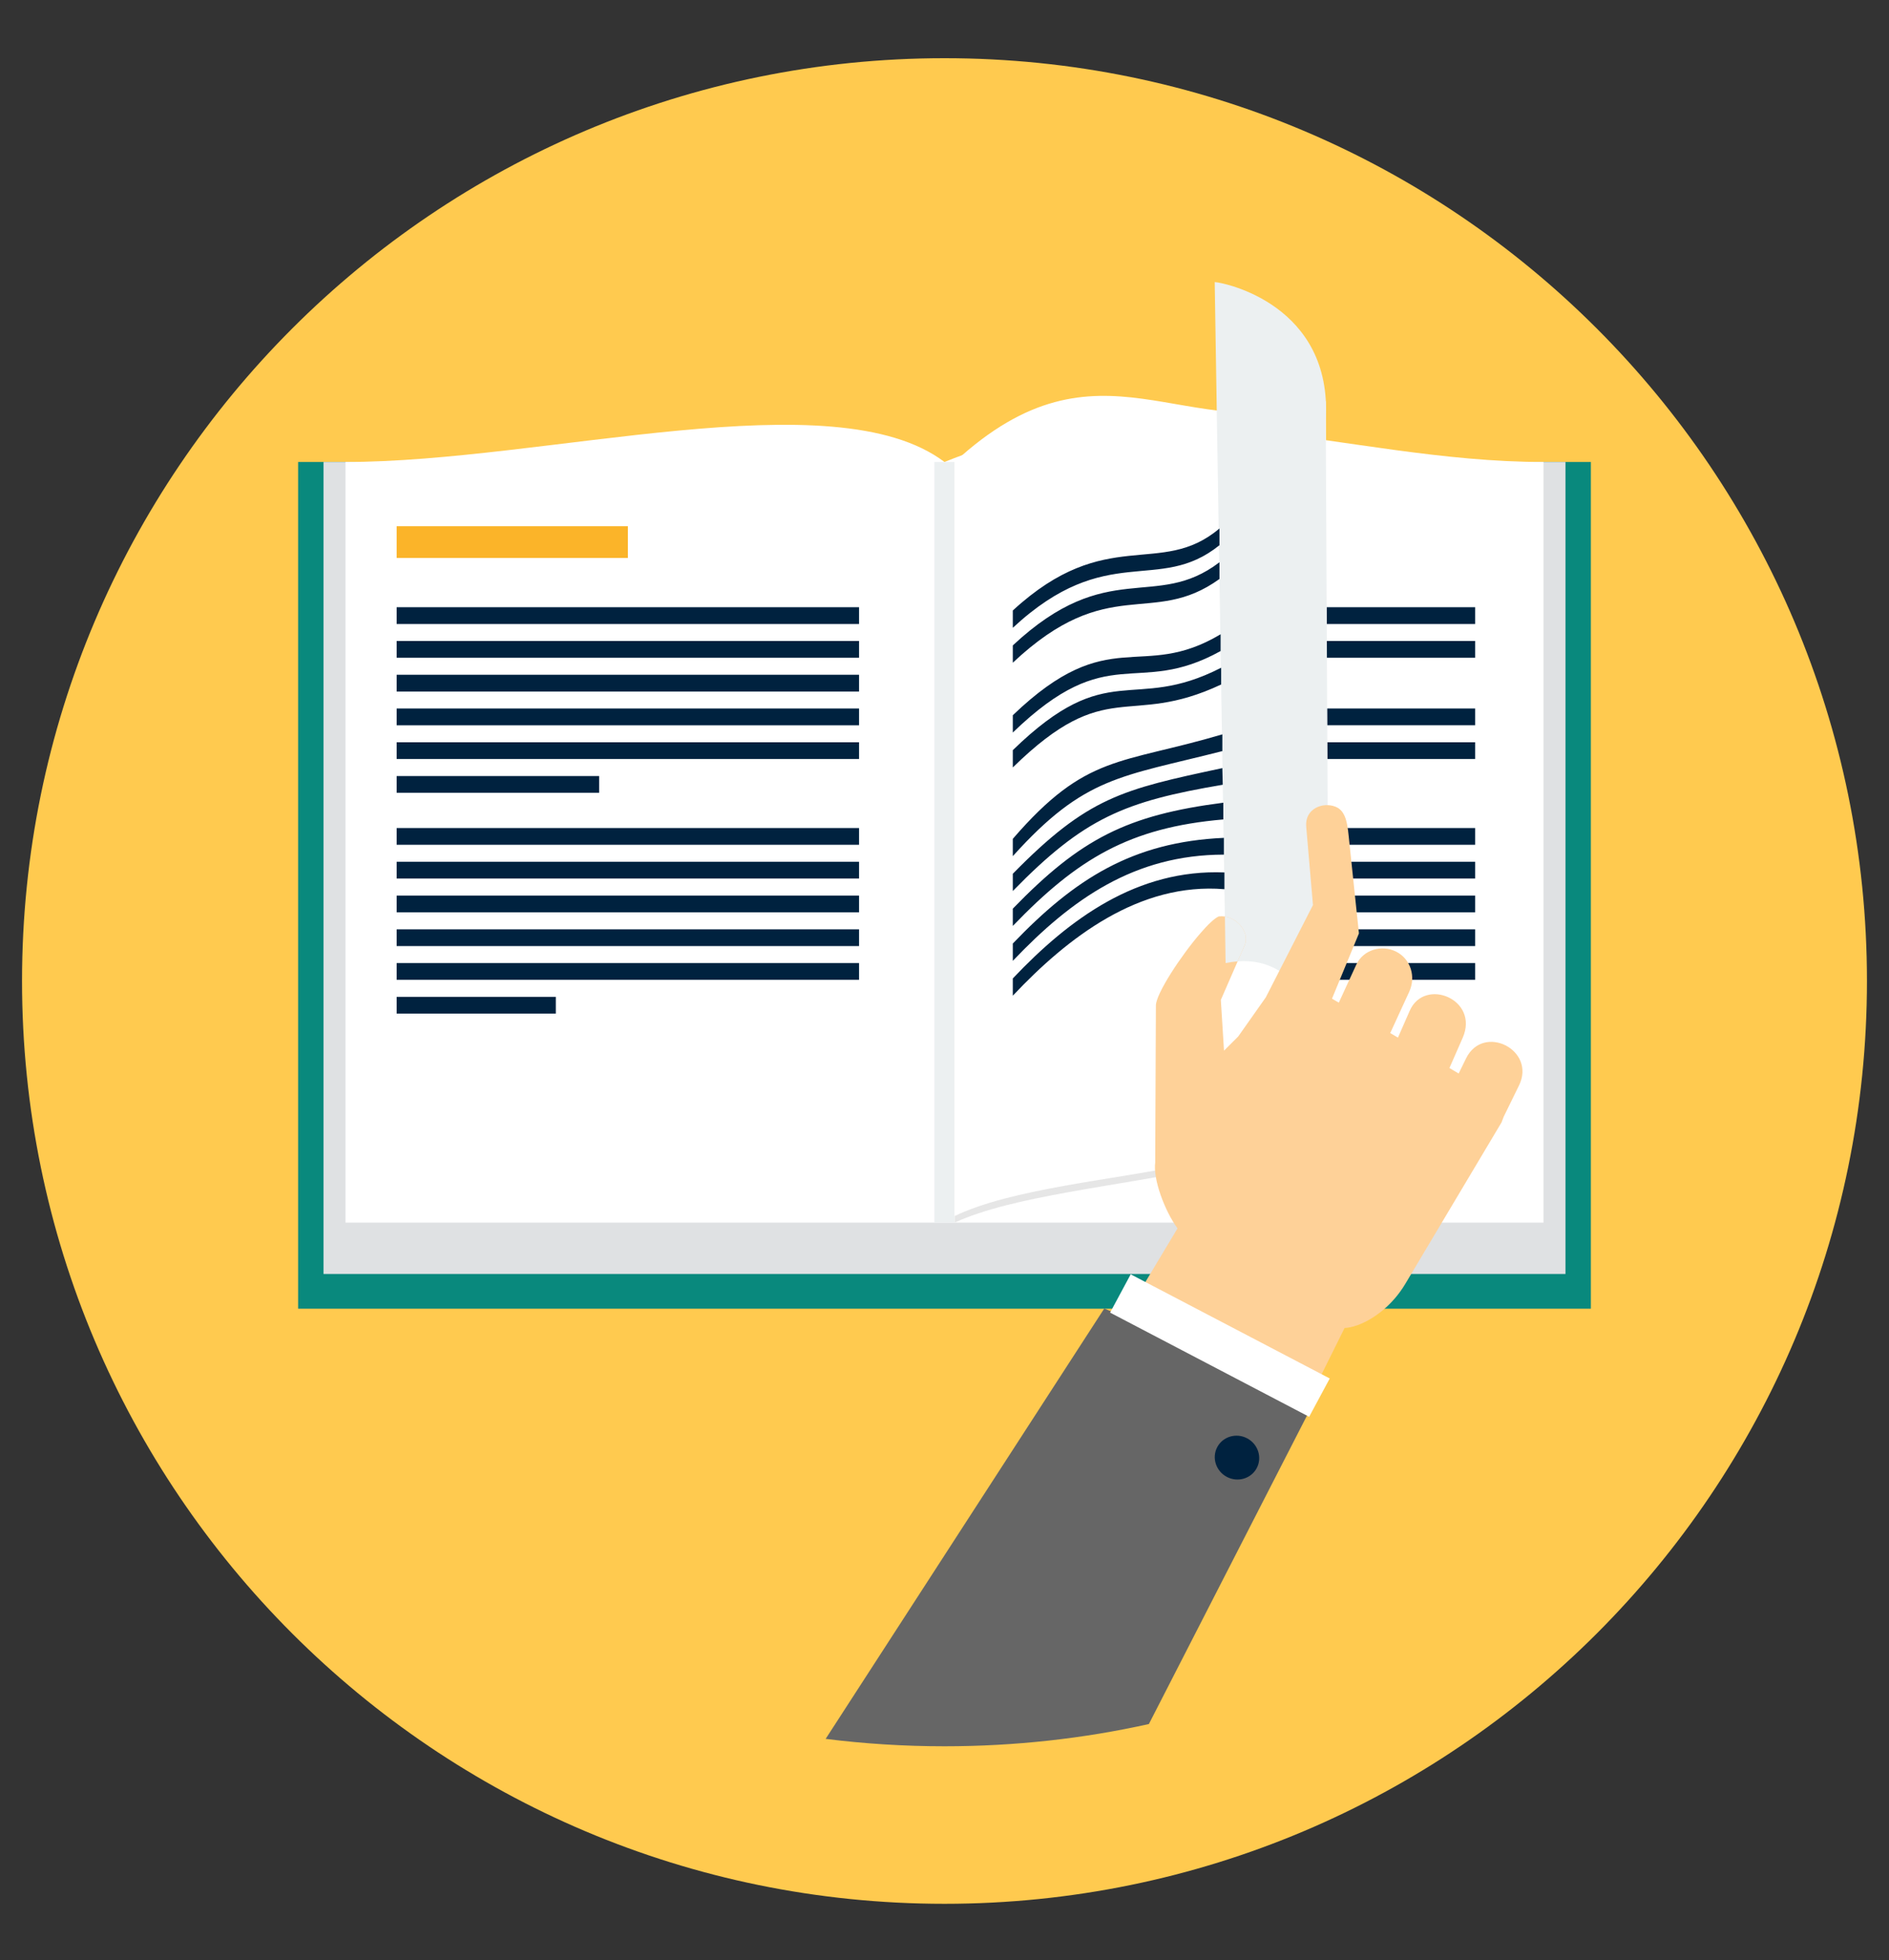<?xml version="1.0" encoding="utf-8"?>
<!-- Generator: Adobe Illustrator 16.0.0, SVG Export Plug-In . SVG Version: 6.00 Build 0)  -->
<!DOCTYPE svg PUBLIC "-//W3C//DTD SVG 1.1//EN" "http://www.w3.org/Graphics/SVG/1.1/DTD/svg11.dtd">
<svg version="1.1" id="Layer_1" xmlns="http://www.w3.org/2000/svg" xmlns:xlink="http://www.w3.org/1999/xlink" x="0px" y="0px"
	 width="536px" height="556px" viewBox="0 0 536 556" enable-background="new 0 0 536 556" xml:space="preserve">
<rect x="0" y="0" width="536" height="556" fill="#333333" stroke="none"/>
<path fill="#FFCA4F" d="M268.001,16.508c144.558,0,261.743,117.188,261.743,261.746C529.744,422.813,412.559,540,268.001,540
	C123.443,540,6.253,422.813,6.253,278.253C6.253,133.696,123.443,16.508,268.001,16.508z"/>
<path fill="#09897D" d="M84.594,131.041h366.811v240.164H84.594V131.041z"/>
<path fill="#DFE1E3" d="M444.198,131.041H268v230.316h176.198V131.041z"/>
<path fill="#FFFFFF" d="M437.959,131.041c-56.65,0-110.764-24.158-169.959,0V346.78h169.959V131.041L437.959,131.041z"/>
<path fill="#DFE1E3" d="M91.799,131.041H268v230.316H91.799V131.041z"/>
<path fill="#FFFFFF" d="M98.037,131.041c56.649,0,138.522-23.739,169.963,0V346.78H98.037V131.041z"/>
<path fill="#ECF0F1" d="M265.118,131.041h5.762v215.741h-5.762V131.041z"/>
<path fill="#FBB429" d="M112.561,149.255h65.598v9.012h-65.598V149.255z"/>
<g>
	<path fill="#00223F" d="M112.561,244.441h131.191v4.748H112.561V244.441z M112.561,234.866L112.561,234.866h131.191v4.747H112.561
		V234.866z M112.561,172.241L112.561,172.241h131.191v4.748H112.561V172.241z M112.561,220.122L112.561,220.122h57.442v4.747
		h-57.442V220.122z M112.561,210.546L112.561,210.546h131.191v4.747H112.561V210.546z M112.561,200.969L112.561,200.969h131.191
		v4.748H112.561V200.969z M112.561,191.393L112.561,191.393h131.191v4.748H112.561V191.393z M112.561,181.816L112.561,181.816
		h131.191v4.748H112.561V181.816z M112.561,282.746L112.561,282.746h45.152v4.748h-45.152V282.746z M112.561,273.171
		L112.561,273.171h131.191v4.748H112.561V273.171z M112.561,263.596L112.561,263.596h131.191v4.747H112.561V263.596z
		 M112.561,254.02L112.561,254.02h131.191v4.748H112.561V254.02z"/>
	<path fill="#00223F" d="M287.384,273.171h131.192v4.748H287.384V273.171z M287.384,200.968L287.384,200.968h131.192v4.748H287.384
		V200.968z M287.384,210.546L287.384,210.546h131.192v4.747H287.384V210.546z M287.384,181.816L287.384,181.816h131.192v4.748
		H287.384V181.816z M287.384,172.241L287.384,172.241h131.192v4.748H287.384V172.241z M287.384,234.866L287.384,234.866h131.192
		v4.747H287.384V234.866z M287.384,244.441L287.384,244.441h131.192v4.748H287.384V244.441z M287.384,254.02L287.384,254.02h131.192
		v4.746H287.384V254.02z M287.384,263.593L287.384,263.593h131.192v4.748H287.384V263.593z"/>
</g>
<g>
	<path fill="#C3CCCF" d="M287.384,282.746h45.149v4.748h-45.149V282.746L287.384,282.746z"/>
	<path fill="#C3CCCF" d="M287.384,191.393h57.44v4.748h-57.44V191.393L287.384,191.393z"/>
	<path fill="#C3CCCF" d="M287.384,220.122h57.44v4.747h-57.44V220.122L287.384,220.122z"/>
</g>
<path fill="#FFFFFF" d="M376.181,113.763c-39.77,13.605-63.745-21.1-105.301,17.279v215.739
	c33.298-15.27,107.491-10.714,106.088-41.691L376.181,113.763z"/>
<path fill="#ECF0F1" d="M344.671,80.013c2.765,0.134,33.514,6.47,31.511,39.195l0.919,188.628c0-11.549-5.966-39.495-29.337-34.665
	L344.671,80.013z"/>
<path fill="#E6E6E6" d="M376.181,301.514c5.502,34.088-72.604,27.85-105.301,43.396v1.872
	C304.099,331.55,386.953,336.528,376.181,301.514L376.181,301.514z"/>
<path fill="#FED198" d="M345.814,259.938c4.518-0.584,9.104,4.174,7.285,8.346l-6.689,15.338l0.9,14.391l4.021-4.011l7.839-11.114
	l13.381-26.178l-1.916-22.236c-0.438-5.101,4.692-7.08,8.304-5.66c3.275,1.291,3.452,5.551,3.938,10.16l2.719,25.777l-7.645,18.506
	l1.933,1.141l4.96-10.78c1.938-4.216,7.222-5.783,11.35-3.673c4.131,2.111,5.61,7.138,3.673,11.351l-5.39,11.724l2.188,1.291
	l3.345-7.625c4.201-9.57,19.814-3.246,15.024,7.68l-3.761,8.572l2.621,1.549l2.097-4.282c4.894-9.978,19.978-2.425,15.023,7.68
	l-4.348,8.875l-0.6,1.584l-27.298,45.788c-3.703,6.215-9.188,10.196-13.689,11.781c-1.288,0.453-2.497,0.71-3.56,0.768
	l-40.198,80.932c-12.744-3.025-25.3-7.763-37.354-14.323c-6.818-3.711-13.237-7.875-19.239-12.43l49.389-82.441
	c-3.601-4.896-7.063-14.041-6.302-18.847l-0.025,0.017l0.194-44.396c0.013-3.295,7.048-14.041,12.598-20.453
	C342.698,262.283,344.601,260.467,345.814,259.938L345.814,259.938z"/>
<path fill="#666666" d="M313.335,371.149l59.985,25.563l-47.328,92.301c-18.465,4.104-37.906,6.307-57.992,6.307
	c-11.473,0-22.732-0.722-33.725-2.099L313.335,371.149z"/>
<path fill="#FFFFFF" d="M320.831,361.452l56.479,29.543l-5.841,10.866l-56.479-29.545L320.831,361.452z"/>
<path fill="#00223F" d="M353.891,407.979c3.094,1.647,4.304,5.429,2.702,8.441c-1.603,3.015-5.409,4.123-8.497,2.479
	c-3.094-1.646-4.301-5.425-2.702-8.439C346.992,407.446,350.801,406.336,353.891,407.979L353.891,407.979z"/>
<path fill="#ECF0F1" d="M351.179,272.684c-1.094,0.084-2.231,0.242-3.416,0.486l-0.197-13.202c3.849,0.613,7.114,4.687,5.533,8.315
	L351.179,272.684z"/>
<path fill="#00223F" d="M287.384,277.529c16.106-17.004,35.345-31.055,60.045-30.067c0,1.588,0,3.179,0,4.753
	c-24.178-2.007-44.494,13.705-60.045,30.208C287.384,280.807,287.384,279.177,287.384,277.529L287.384,277.529z M287.384,202.873
	L287.384,202.873c27.632-26.52,36.2-9.409,58.964-22.965c0,1.59,0,3.179,0,4.754c-24.082,13.341-31.426-3.508-58.964,23.12
	C287.384,206.15,287.384,204.52,287.384,202.873z M287.384,212.777L287.384,212.777c0,1.645,0,3.275,0,4.906
	c26.903-26.359,32.521-11.047,59.116-23.529c0-1.576,0-3.164,0-4.754C321.058,202.4,314.719,186.188,287.384,212.777
	L287.384,212.777z M287.384,183.066L287.384,183.066c0,1.646,0,3.277,0,4.908c27.188-25.584,39.52-9.959,58.637-23.75
	c0-1.574,0-3.149,0-4.74C327.85,173.35,314.395,157.842,287.384,183.066z M287.384,173.163L287.384,173.163c0,1.646,0,3.278,0,4.909
	c26.758-24.836,41.269-9.426,58.637-23.425c0-1.574,0-3.164,0-4.751C329.303,164.059,313.954,148.69,287.384,173.163z
	 M287.384,237.932L287.384,237.932c20.896-24.205,30.459-21.048,59.455-29.638c0,1.589,0,3.177,0,4.752
	c-28.854,7.353-38.996,7.077-59.455,29.796C287.384,241.208,287.384,239.564,287.384,237.932z M287.384,247.834L287.384,247.834
	c0,1.633,0,3.264,0,4.895c20.257-20.746,31.668-25.424,59.569-30.14l-0.114-4.719C318.363,223.941,308.762,226.061,287.384,247.834
	L287.384,247.834z M287.384,257.736L287.384,257.736c0,1.634,0,3.265,0,4.896c18.355-19.04,33.093-27.914,59.729-30.201
	c0-1.574,0-3.162,0-4.752C319.808,231.197,306.668,237.852,287.384,257.736z M287.384,267.627L287.384,267.627
	c0,1.646,0,3.277,0,4.91c16.771-17.607,34.57-30.096,59.89-30.131c0-1.574,0-3.164,0-4.754
	C321.313,238.805,304.906,249.354,287.384,267.627L287.384,267.627z"/>
</svg>
